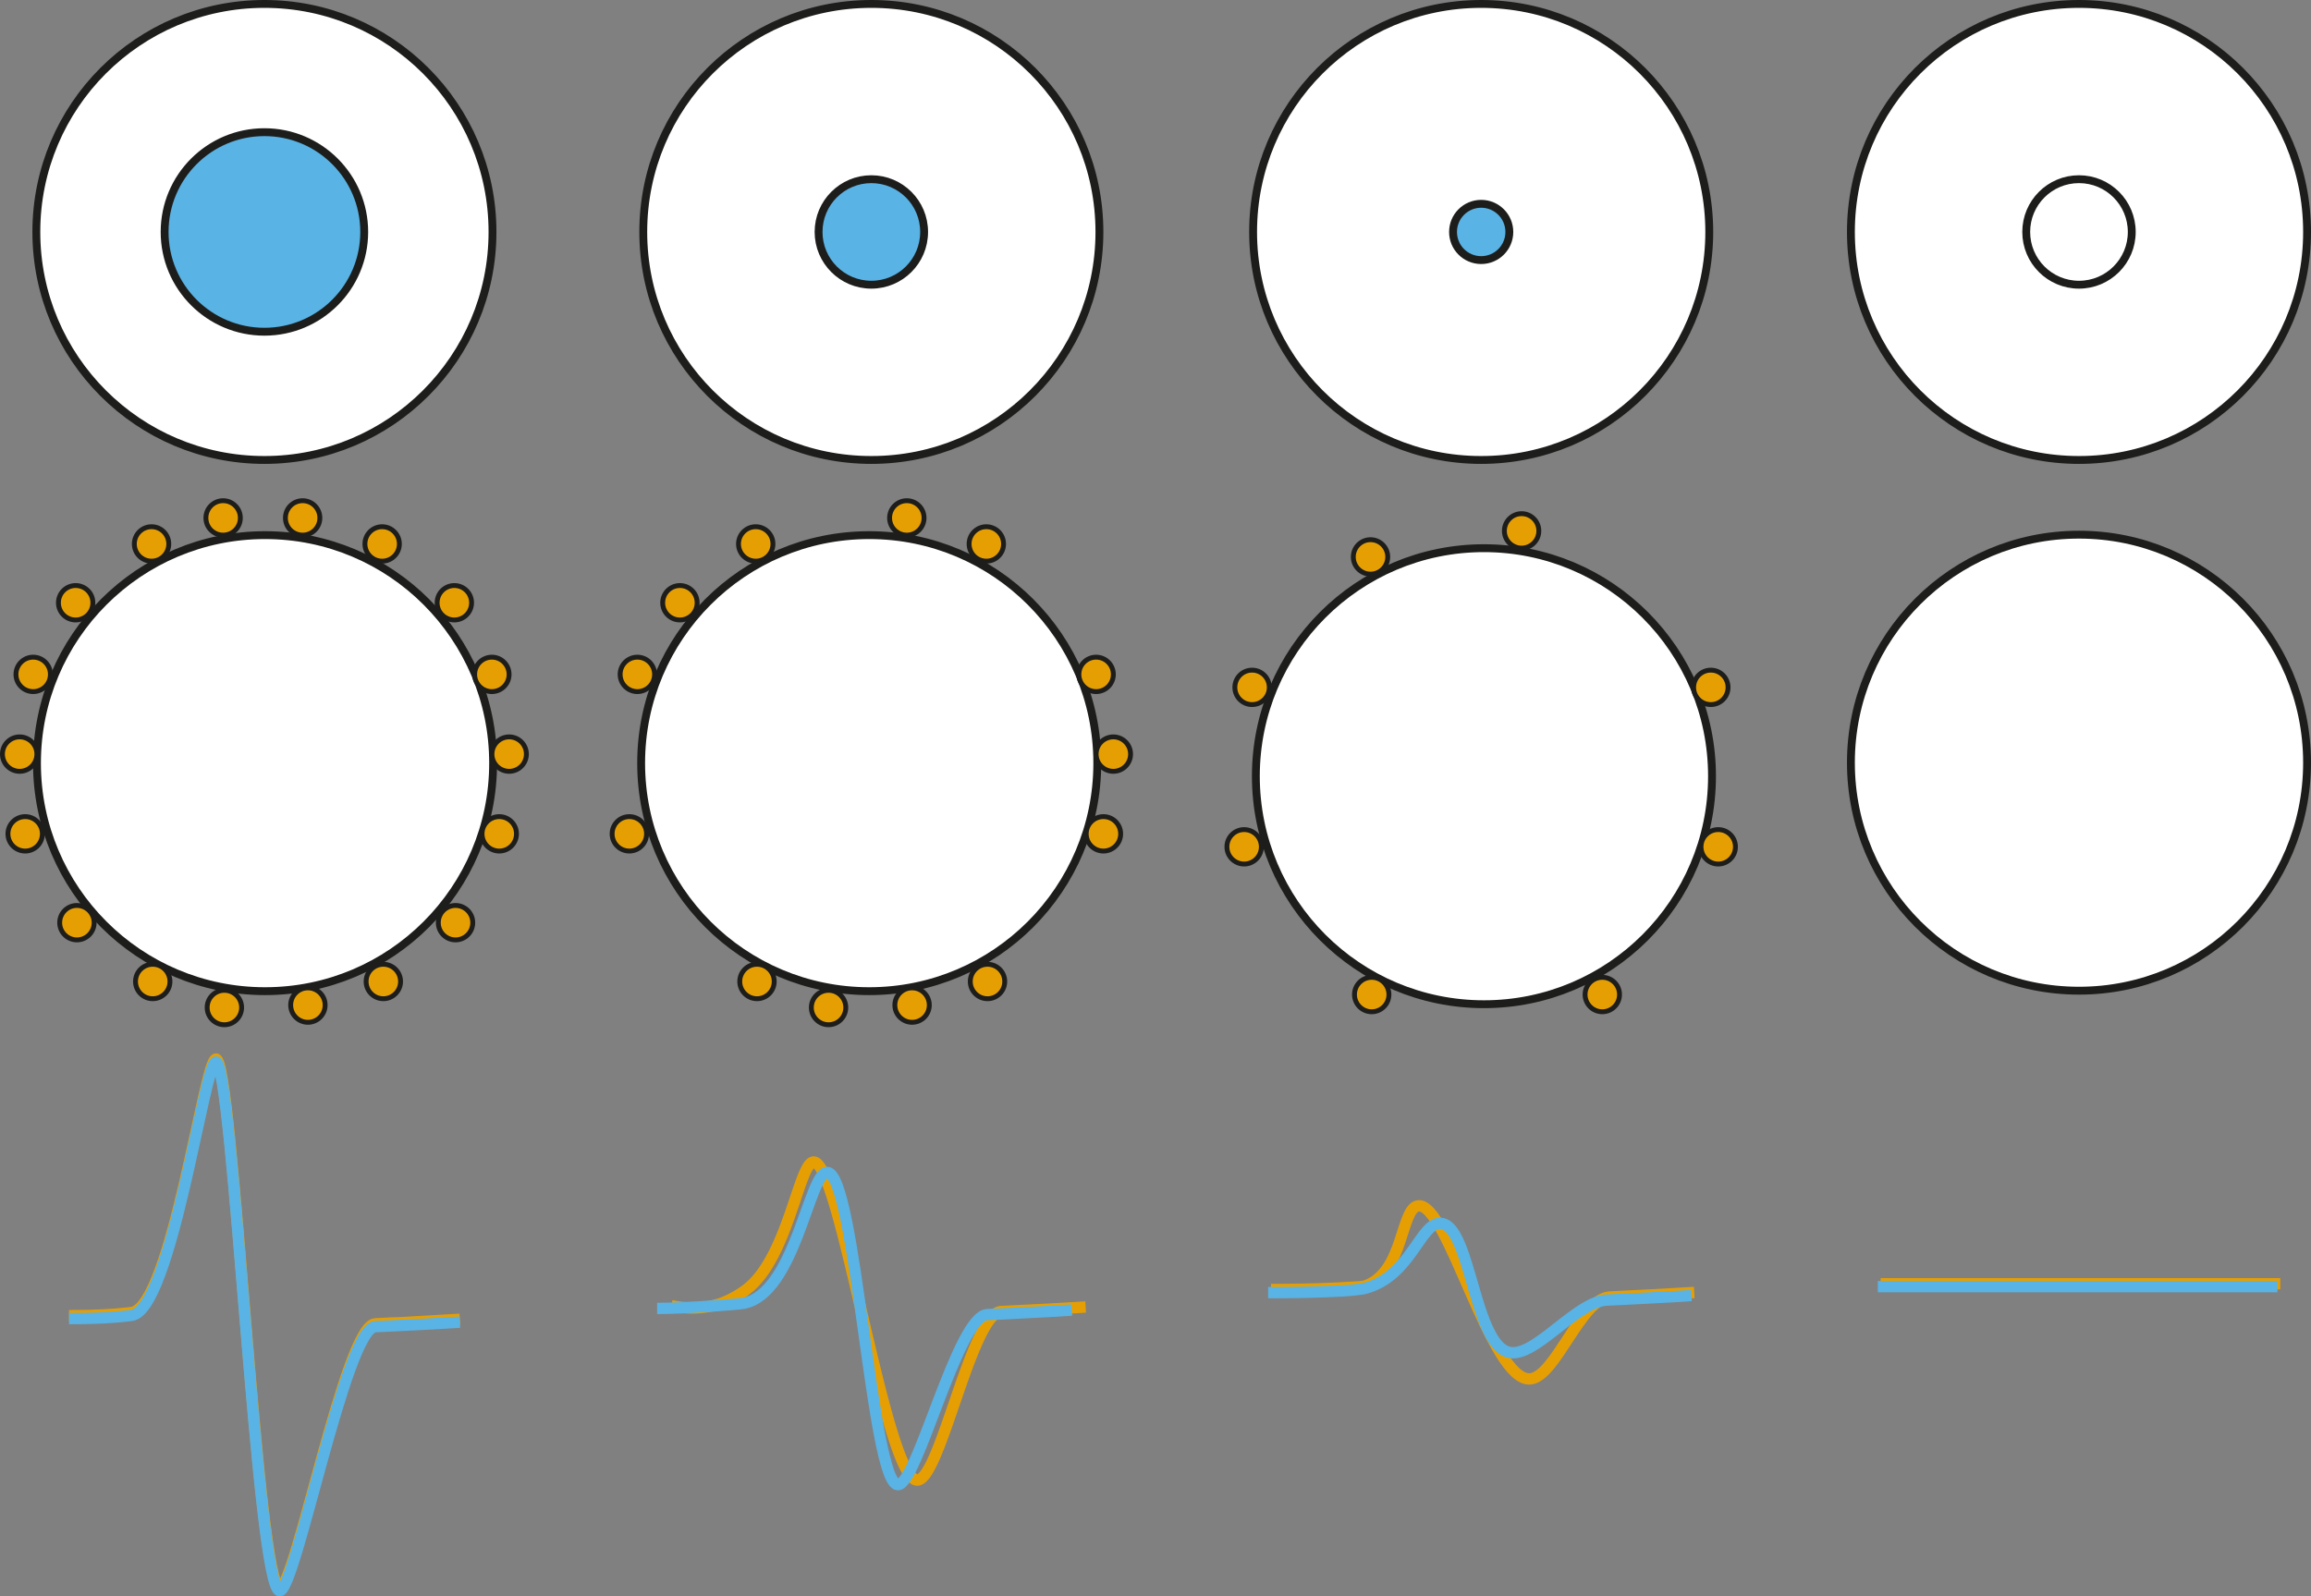<svg id="Ebene_1" data-name="Ebene 1" xmlns="http://www.w3.org/2000/svg" viewBox="0 0 293.84 203.04"><rect x="0" y="0" width="293.84" height="203.04" fill="#808080" stroke="none"/><defs><style>.cls-1{fill:#fff;}.cls-1,.cls-2,.cls-3{stroke:#1d1d1b;}.cls-1,.cls-2,.cls-3,.cls-4,.cls-5{stroke-miterlimit:10;}.cls-2{fill:#e69f03;stroke-width:0.62px;}.cls-3{fill:#59b3e5;}.cls-4,.cls-5{fill:none;stroke-width:1.44px;}.cls-4{stroke:#e69f03;}.cls-5{stroke:#59b3e5;}</style></defs><title>ParticleCoverage</title><circle class="cls-1" cx="33.7" cy="97.06" r="29"/><circle class="cls-2" cx="28.37" cy="65.87" r="2.19"/><circle class="cls-2" cx="38.48" cy="65.87" r="2.19"/><circle class="cls-2" cx="48.59" cy="69.18" r="2.19"/><circle class="cls-2" cx="57.77" cy="76.66" r="2.19"/><circle class="cls-2" cx="62.54" cy="85.77" r="2.19"/><circle class="cls-2" cx="19.27" cy="69.18" r="2.19"/><circle class="cls-2" cx="9.62" cy="76.66" r="2.19"/><circle class="cls-2" cx="4.22" cy="85.77" r="2.19"/><circle class="cls-2" cx="2.5" cy="95.91" r="2.19"/><circle class="cls-2" cx="64.74" cy="95.91" r="2.19"/><circle class="cls-2" cx="28.53" cy="128.14" r="2.19"/><circle class="cls-2" cx="39.15" cy="127.83" r="2.19"/><circle class="cls-2" cx="48.74" cy="124.83" r="2.19"/><circle class="cls-2" cx="57.92" cy="117.35" r="2.19"/><circle class="cls-2" cx="63.48" cy="106.05" r="2.19"/><circle class="cls-2" cx="19.42" cy="124.83" r="2.19"/><circle class="cls-2" cx="9.78" cy="117.35" r="2.19"/><circle class="cls-2" cx="3.2" cy="106.05" r="2.19"/><circle class="cls-1" cx="33.62" cy="29.5" r="29"/><circle class="cls-3" cx="33.62" cy="29.5" r="12.69"/><path class="cls-4" d="M8.78,167.33c1,0,2.6,0,4.51-.1s3.27-.27,3.46-.3c5.09-.76,9.23-32.23,10.71-32.24,2.15,0,5.24,67.24,8.11,67.27,2,0,8.39-33.33,12.13-33.59l2.13-.11c.83,0,2-.09,3.64-.18,1.21-.06,2.91-.16,5-.29"/><path class="cls-5" d="M8.78,167.7c1,0,2.6,0,4.51-.1s3.27-.28,3.46-.31c5.09-.76,9.23-32.22,10.71-32.23,2.15,0,5.24,67.24,8.11,67.26,2,0,8.39-33.33,12.13-33.59l2.13-.1,3.64-.18,5-.29"/><circle class="cls-1" cx="264.34" cy="97" r="29"/><circle class="cls-1" cx="264.34" cy="29.5" r="29"/><circle class="cls-1" cx="264.34" cy="29.5" r="6.71"/><line class="cls-4" x1="239.12" y1="163.27" x2="289.93" y2="163.27"/><line class="cls-5" x1="238.76" y1="163.64" x2="289.57" y2="163.64"/><circle class="cls-1" cx="110.52" cy="97.06" r="29"/><circle class="cls-2" cx="115.3" cy="65.87" r="2.19"/><circle class="cls-2" cx="125.41" cy="69.18" r="2.19"/><circle class="cls-2" cx="139.37" cy="85.77" r="2.19"/><circle class="cls-2" cx="96.09" cy="69.18" r="2.19"/><circle class="cls-2" cx="86.45" cy="76.66" r="2.19"/><circle class="cls-2" cx="81.04" cy="85.77" r="2.19"/><circle class="cls-2" cx="141.56" cy="95.91" r="2.19"/><circle class="cls-2" cx="105.35" cy="128.14" r="2.19"/><circle class="cls-2" cx="115.97" cy="127.83" r="2.19"/><circle class="cls-2" cx="125.56" cy="124.83" r="2.19"/><circle class="cls-2" cx="140.3" cy="106.05" r="2.19"/><circle class="cls-2" cx="96.25" cy="124.83" r="2.19"/><circle class="cls-2" cx="80.02" cy="106.05" r="2.19"/><circle class="cls-1" cx="110.79" cy="29.5" r="29"/><circle class="cls-3" cx="110.79" cy="29.5" r="6.71"/><path class="cls-4" d="M85.35,166.05a11.93,11.93,0,0,0,6.28-.26A12.69,12.69,0,0,0,94.91,164c5.27-4,6.67-16.05,8.51-16.21,3.44-.28,9.18,40.66,13.24,40.45,2.89-.15,6.9-21.19,10.61-21.43l2.13-.11,3.64-.18,5-.29"/><path class="cls-5" d="M83.55,166.41c1.73,0,4.34-.11,7.52-.34,2-.15,3-.23,3.45-.31,6.57-1.17,8.37-16.69,10.65-16.65,3.62.08,5.65,39.66,9,39.72,2.44,0,7.58-21.37,11.33-21.63l2.13-.1,3.64-.19c1.21-.06,2.91-.15,5-.29"/><circle class="cls-1" cx="188.68" cy="98.72" r="29"/><circle class="cls-2" cx="193.47" cy="67.52" r="2.19"/><circle class="cls-2" cx="217.53" cy="87.42" r="2.19"/><circle class="cls-2" cx="174.26" cy="70.83" r="2.19"/><circle class="cls-2" cx="159.2" cy="87.42" r="2.19"/><circle class="cls-2" cx="203.73" cy="126.49" r="2.19"/><circle class="cls-2" cx="218.47" cy="107.7" r="2.19"/><circle class="cls-2" cx="174.41" cy="126.49" r="2.19"/><circle class="cls-2" cx="158.19" cy="107.7" r="2.19"/><circle class="cls-1" cx="188.33" cy="29.5" r="29"/><circle class="cls-3" cx="188.33" cy="29.5" r="3.58"/><path class="cls-4" d="M161.6,164c2,0,5,0,8.64-.19,2.59-.16,2.95-.12,3.46-.31,4.8-1.75,4.4-9.77,6.59-10.13,3.77-.62,9.28,22.48,14.3,22,3.2-.3,6.4-10.17,10.06-10.41l2.12-.11,3.65-.18,5-.29"/><path class="cls-4" d="M188.51,163.46"/><path class="cls-5" d="M161.24,164.4c2,0,5,0,8.64-.18a30.7,30.7,0,0,0,3.46-.31c6-1.4,7.24-8.47,9.84-8.32,3.85.22,4.25,15.87,8.92,16.44,3.24.41,8.37-6.47,12.19-6.68l2.13-.1,3.64-.19c1.21-.06,2.9-.15,5-.29"/><path class="cls-5" d="M188.15,163.82"/></svg>